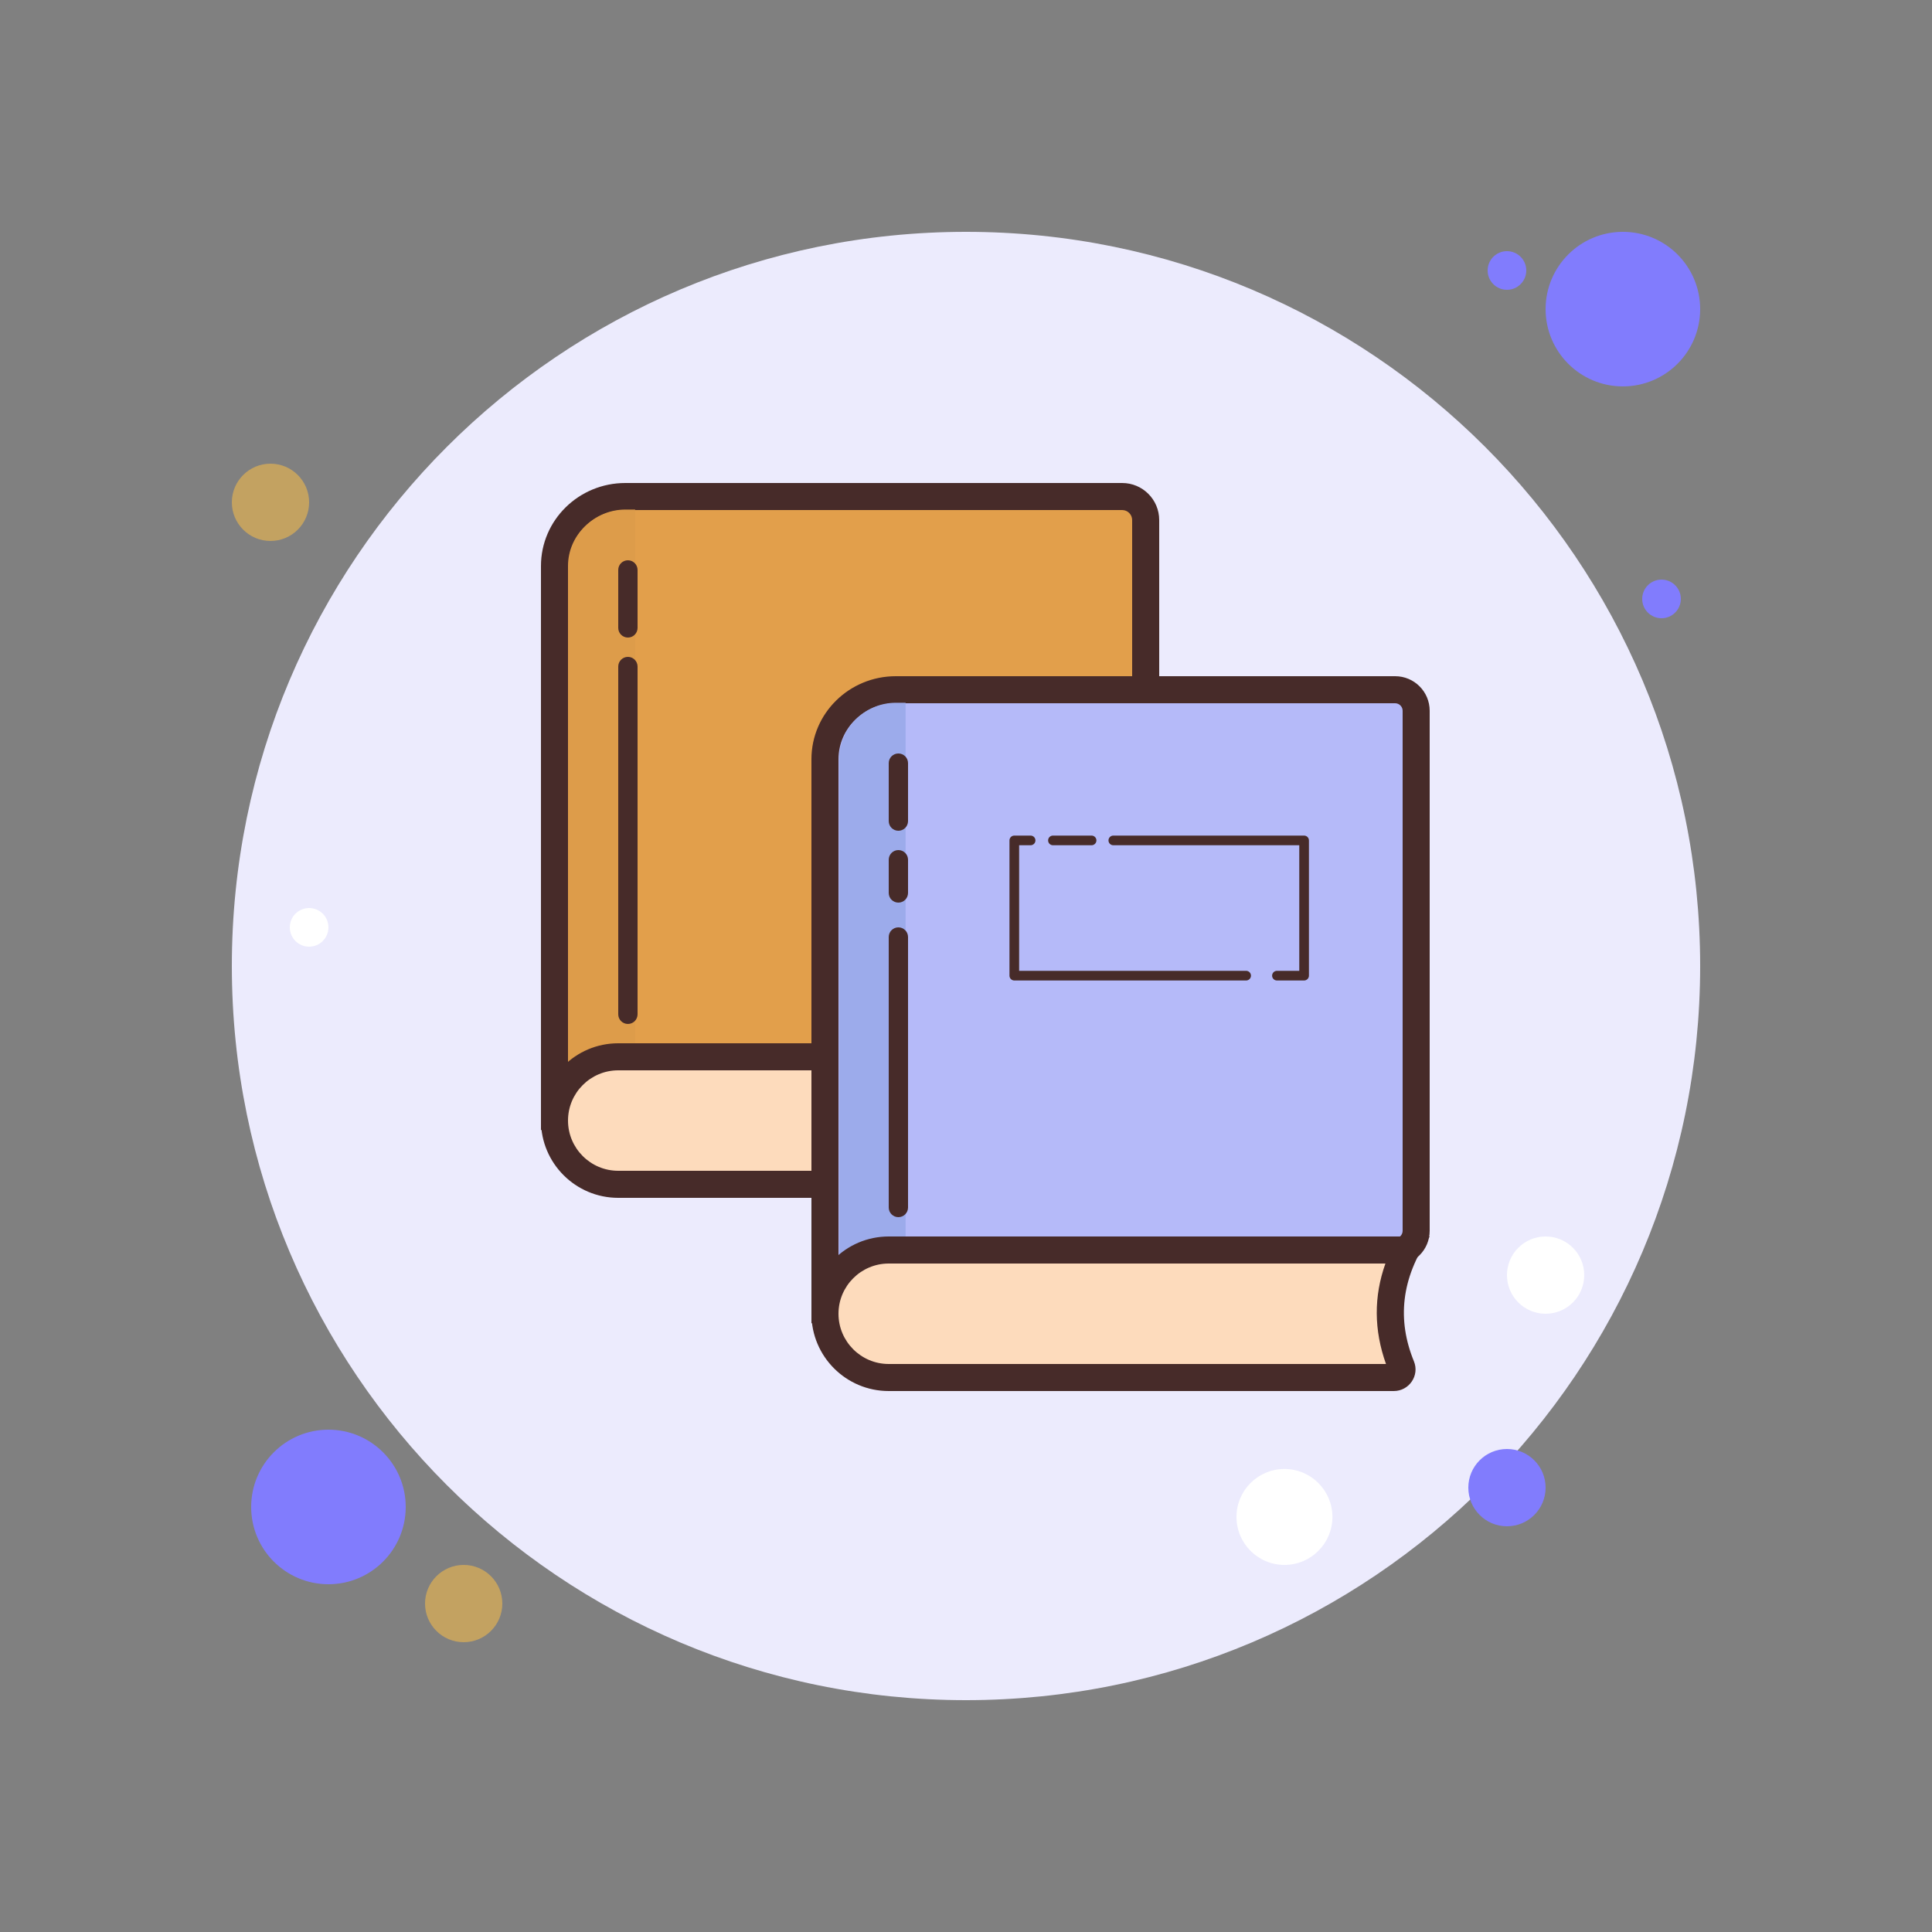 <svg xmlns="http://www.w3.org/2000/svg" xmlns:xlink="http://www.w3.org/1999/xlink" viewBox="0,0,256,256" width="200px" height="200px" fill-rule="nonzero"><rect x="0" y="0" width="256" height="256" fill="#808080" stroke="none"/><g fill="none" fill-rule="nonzero" stroke="none" stroke-width="1" stroke-linecap="butt" stroke-linejoin="miter" stroke-miterlimit="10" stroke-dasharray="" stroke-dashoffset="0" font-family="none" font-weight="none" font-size="none" text-anchor="none" style="mix-blend-mode: normal"><g transform="scale(2.56,2.56)"><path d="M78,13c-0.552,0 -1,0.448 -1,1c0,0.552 0.448,1 1,1c0.552,0 1,-0.448 1,-1c0,-0.552 -0.448,-1 -1,-1z" fill="#817cfd"></path><path d="M50,12c-20.987,0 -38,17.013 -38,38c0,20.987 17.013,38 38,38c20.987,0 38,-17.013 38,-38c0,-20.987 -17.013,-38 -38,-38z" fill="#ecebfd"></path><path d="M84,12c-2.209,0 -4,1.791 -4,4c0,2.209 1.791,4 4,4c2.209,0 4,-1.791 4,-4c0,-2.209 -1.791,-4 -4,-4z" fill="#817cfd"></path><path d="M14,24c-1.105,0 -2,0.895 -2,2c0,1.105 0.895,2 2,2c1.105,0 2,-0.895 2,-2c0,-1.105 -0.895,-2 -2,-2z" fill="#c3a261"></path><path d="M78,75c-1.105,0 -2,0.895 -2,2c0,1.105 0.895,2 2,2c1.105,0 2,-0.895 2,-2c0,-1.105 -0.895,-2 -2,-2zM17,74c-2.209,0 -4,1.791 -4,4c0,2.209 1.791,4 4,4c2.209,0 4,-1.791 4,-4c0,-2.209 -1.791,-4 -4,-4z" fill="#817cfd"></path><path d="M24,81c-1.105,0 -2,0.895 -2,2c0,1.105 0.895,2 2,2c1.105,0 2,-0.895 2,-2c0,-1.105 -0.895,-2 -2,-2z" fill="#c3a261"></path><path d="M66.483,76.034c-1.371,0 -2.483,1.112 -2.483,2.483c0,1.371 1.112,2.483 2.483,2.483c1.371,0 2.483,-1.112 2.483,-2.483c0,-1.371 -1.112,-2.483 -2.483,-2.483zM16,47c-0.552,0 -1,0.448 -1,1c0,0.552 0.448,1 1,1c0.552,0 1,-0.448 1,-1c0,-0.552 -0.448,-1 -1,-1z" fill="#ffffff"></path><path d="M86,30c-0.552,0 -1,0.448 -1,1c0,0.552 0.448,1 1,1c0.552,0 1,-0.448 1,-1c0,-0.552 -0.448,-1 -1,-1z" fill="#817cfd"></path><path d="M80,64c-1.105,0 -2,0.895 -2,2c0,1.105 0.895,2 2,2c1.105,0 2,-0.895 2,-2c0,-1.105 -0.895,-2 -2,-2z" fill="#ffffff"></path><g><path d="M28.7,29.298c0,-1.983 1.646,-3.598 3.668,-3.598h25.715c0.671,0 1.217,0.546 1.217,1.217v27.881l-26.153,-0.081l-4.446,2.57v-27.989z" fill="#e29f4b"></path><path d="M58.083,26.4c0.285,0 0.517,0.232 0.517,0.517v27.179l-25.262,-0.079l-0.378,-0.001l-0.327,0.189l-3.233,1.868v-26.775c0,-1.598 1.332,-2.898 2.968,-2.898h25.715M58.083,25h-25.715c-2.412,0 -4.368,1.924 -4.368,4.298v29.202l5.333,-3.083l26.667,0.083v-28.583c0,-1.059 -0.858,-1.917 -1.917,-1.917z" fill="#472b29"></path><path d="M29.437,57.25h3.438v-30.875h-0.5c-1.622,0 -2.938,1.315 -2.938,2.938z" fill="#dd9c4a"></path><path d="M32,61.3c-1.819,0 -3.3,-1.48 -3.3,-3.3c0,-1.82 1.48,-3.3 3.3,-3.3h26.771c-1.087,2.154 -1.079,4.365 0.023,6.6z" fill="#fddbbc"></path><path d="M57.716,55.4c-0.6,1.703 -0.591,3.456 0.027,5.2h-25.743c-1.434,0 -2.6,-1.167 -2.6,-2.6c0,-1.433 1.166,-2.6 2.6,-2.6h25.716M60,54h-28c-2.209,0 -4,1.791 -4,4c0,2.209 1.791,4 4,4h28c-1.713,-2.639 -1.844,-5.306 0,-8z" fill="#472b29"></path><g fill="#472b29"><path d="M32.5,33c-0.276,0 -0.5,-0.224 -0.5,-0.5v-3c0,-0.276 0.224,-0.5 0.5,-0.5c0.276,0 0.5,0.224 0.5,0.5v3c0,0.276 -0.224,0.5 -0.5,0.5z"></path></g><g fill="#472b29"><path d="M32.5,53c-0.276,0 -0.5,-0.224 -0.5,-0.5v-18c0,-0.276 0.224,-0.5 0.5,-0.5c0.276,0 0.5,0.224 0.5,0.5v18c0,0.276 -0.224,0.5 -0.5,0.5z"></path></g></g><g><path d="M42.7,39.298c0,-1.983 1.646,-3.598 3.668,-3.598h25.843c0.601,0 1.089,0.488 1.089,1.089v26.917c0,0.6 -0.488,1.088 -1.088,1.088l-25.065,-0.077l-4.446,2.57v-27.989z" fill="#b5baf9"></path><path d="M72.211,36.4c0.214,0 0.389,0.175 0.389,0.389v26.917c0,0.214 -0.174,0.389 -0.39,0.389l-24.872,-0.078l-0.378,-0.001l-0.327,0.189l-3.233,1.868v-26.775c0,-1.598 1.332,-2.898 2.968,-2.898h25.843M72.211,35h-25.843c-2.412,0 -4.368,1.924 -4.368,4.298v29.202l5.333,-3.083l24.872,0.078c0.002,0 0.004,0 0.006,0c0.987,0 1.789,-0.801 1.789,-1.789v-26.917c0,-0.988 -0.801,-1.789 -1.789,-1.789z" fill="#472b29"></path></g><g fill="#9cabeb"><path d="M43.437,67.25h3.438v-30.875h-0.5c-1.622,0 -2.938,1.315 -2.938,2.938z"></path></g><g><path d="M46,71.3c-1.819,0 -3.3,-1.48 -3.3,-3.3c0,-1.82 1.48,-3.3 3.3,-3.3h26.772c-0.99,1.966 -1.07,3.988 -0.234,6.028c0.071,0.174 0.005,0.314 -0.041,0.382c-0.038,0.058 -0.148,0.189 -0.354,0.189h-26.143z" fill="#fddbbc"></path><path d="M71.709,65.4c-0.607,1.703 -0.598,3.444 0.03,5.2h-25.739c-1.434,0 -2.6,-1.167 -2.6,-2.6c0,-1.433 1.166,-2.6 2.6,-2.6h25.709M74,64h-28c-2.209,0 -4,1.791 -4,4c0,2.209 1.791,4 4,4h26.143c0.793,0 1.342,-0.803 1.042,-1.537c-0.875,-2.136 -0.672,-4.291 0.815,-6.463z" fill="#472b29"></path></g><g fill="#472b29"><path d="M46.5,43c-0.276,0 -0.5,-0.224 -0.5,-0.5v-3c0,-0.276 0.224,-0.5 0.5,-0.5c0.276,0 0.5,0.224 0.5,0.5v3c0,0.276 -0.224,0.5 -0.5,0.5z"></path></g><g fill="#472b29"><path d="M46.5,63c-0.276,0 -0.5,-0.224 -0.5,-0.5v-14c0,-0.276 0.224,-0.5 0.5,-0.5c0.276,0 0.5,0.224 0.5,0.5v14c0,0.276 -0.224,0.5 -0.5,0.5z"></path></g><g fill="#472b29"><path d="M46.5,46.719c-0.276,0 -0.5,-0.224 -0.5,-0.5v-1.719c0,-0.276 0.224,-0.5 0.5,-0.5c0.276,0 0.5,0.224 0.5,0.5v1.719c0,0.276 -0.224,0.5 -0.5,0.5z"></path></g><g fill="#472b29"><path d="M64.5,50.75h-12c-0.138,0 -0.25,-0.112 -0.25,-0.25v-7c0,-0.138 0.112,-0.25 0.25,-0.25h0.844c0.138,0 0.25,0.112 0.25,0.25c0,0.138 -0.112,0.25 -0.25,0.25h-0.594v6.5h11.75c0.138,0 0.25,0.112 0.25,0.25c0,0.138 -0.112,0.25 -0.25,0.25z"></path></g><g fill="#472b29"><path d="M67.5,50.75h-1.406c-0.138,0 -0.25,-0.112 -0.25,-0.25c0,-0.138 0.112,-0.25 0.25,-0.25h1.156v-6.5h-9.625c-0.138,0 -0.25,-0.112 -0.25,-0.25c0,-0.138 0.112,-0.25 0.25,-0.25h9.875c0.138,0 0.25,0.112 0.25,0.25v7c0,0.138 -0.112,0.25 -0.25,0.25z"></path></g><g fill="#472b29"><path d="M56.5,43.75h-2c-0.138,0 -0.25,-0.112 -0.25,-0.25c0,-0.138 0.112,-0.25 0.25,-0.25h2c0.138,0 0.25,0.112 0.25,0.25c0,0.138 -0.112,0.25 -0.25,0.25z"></path></g></g></g></svg>